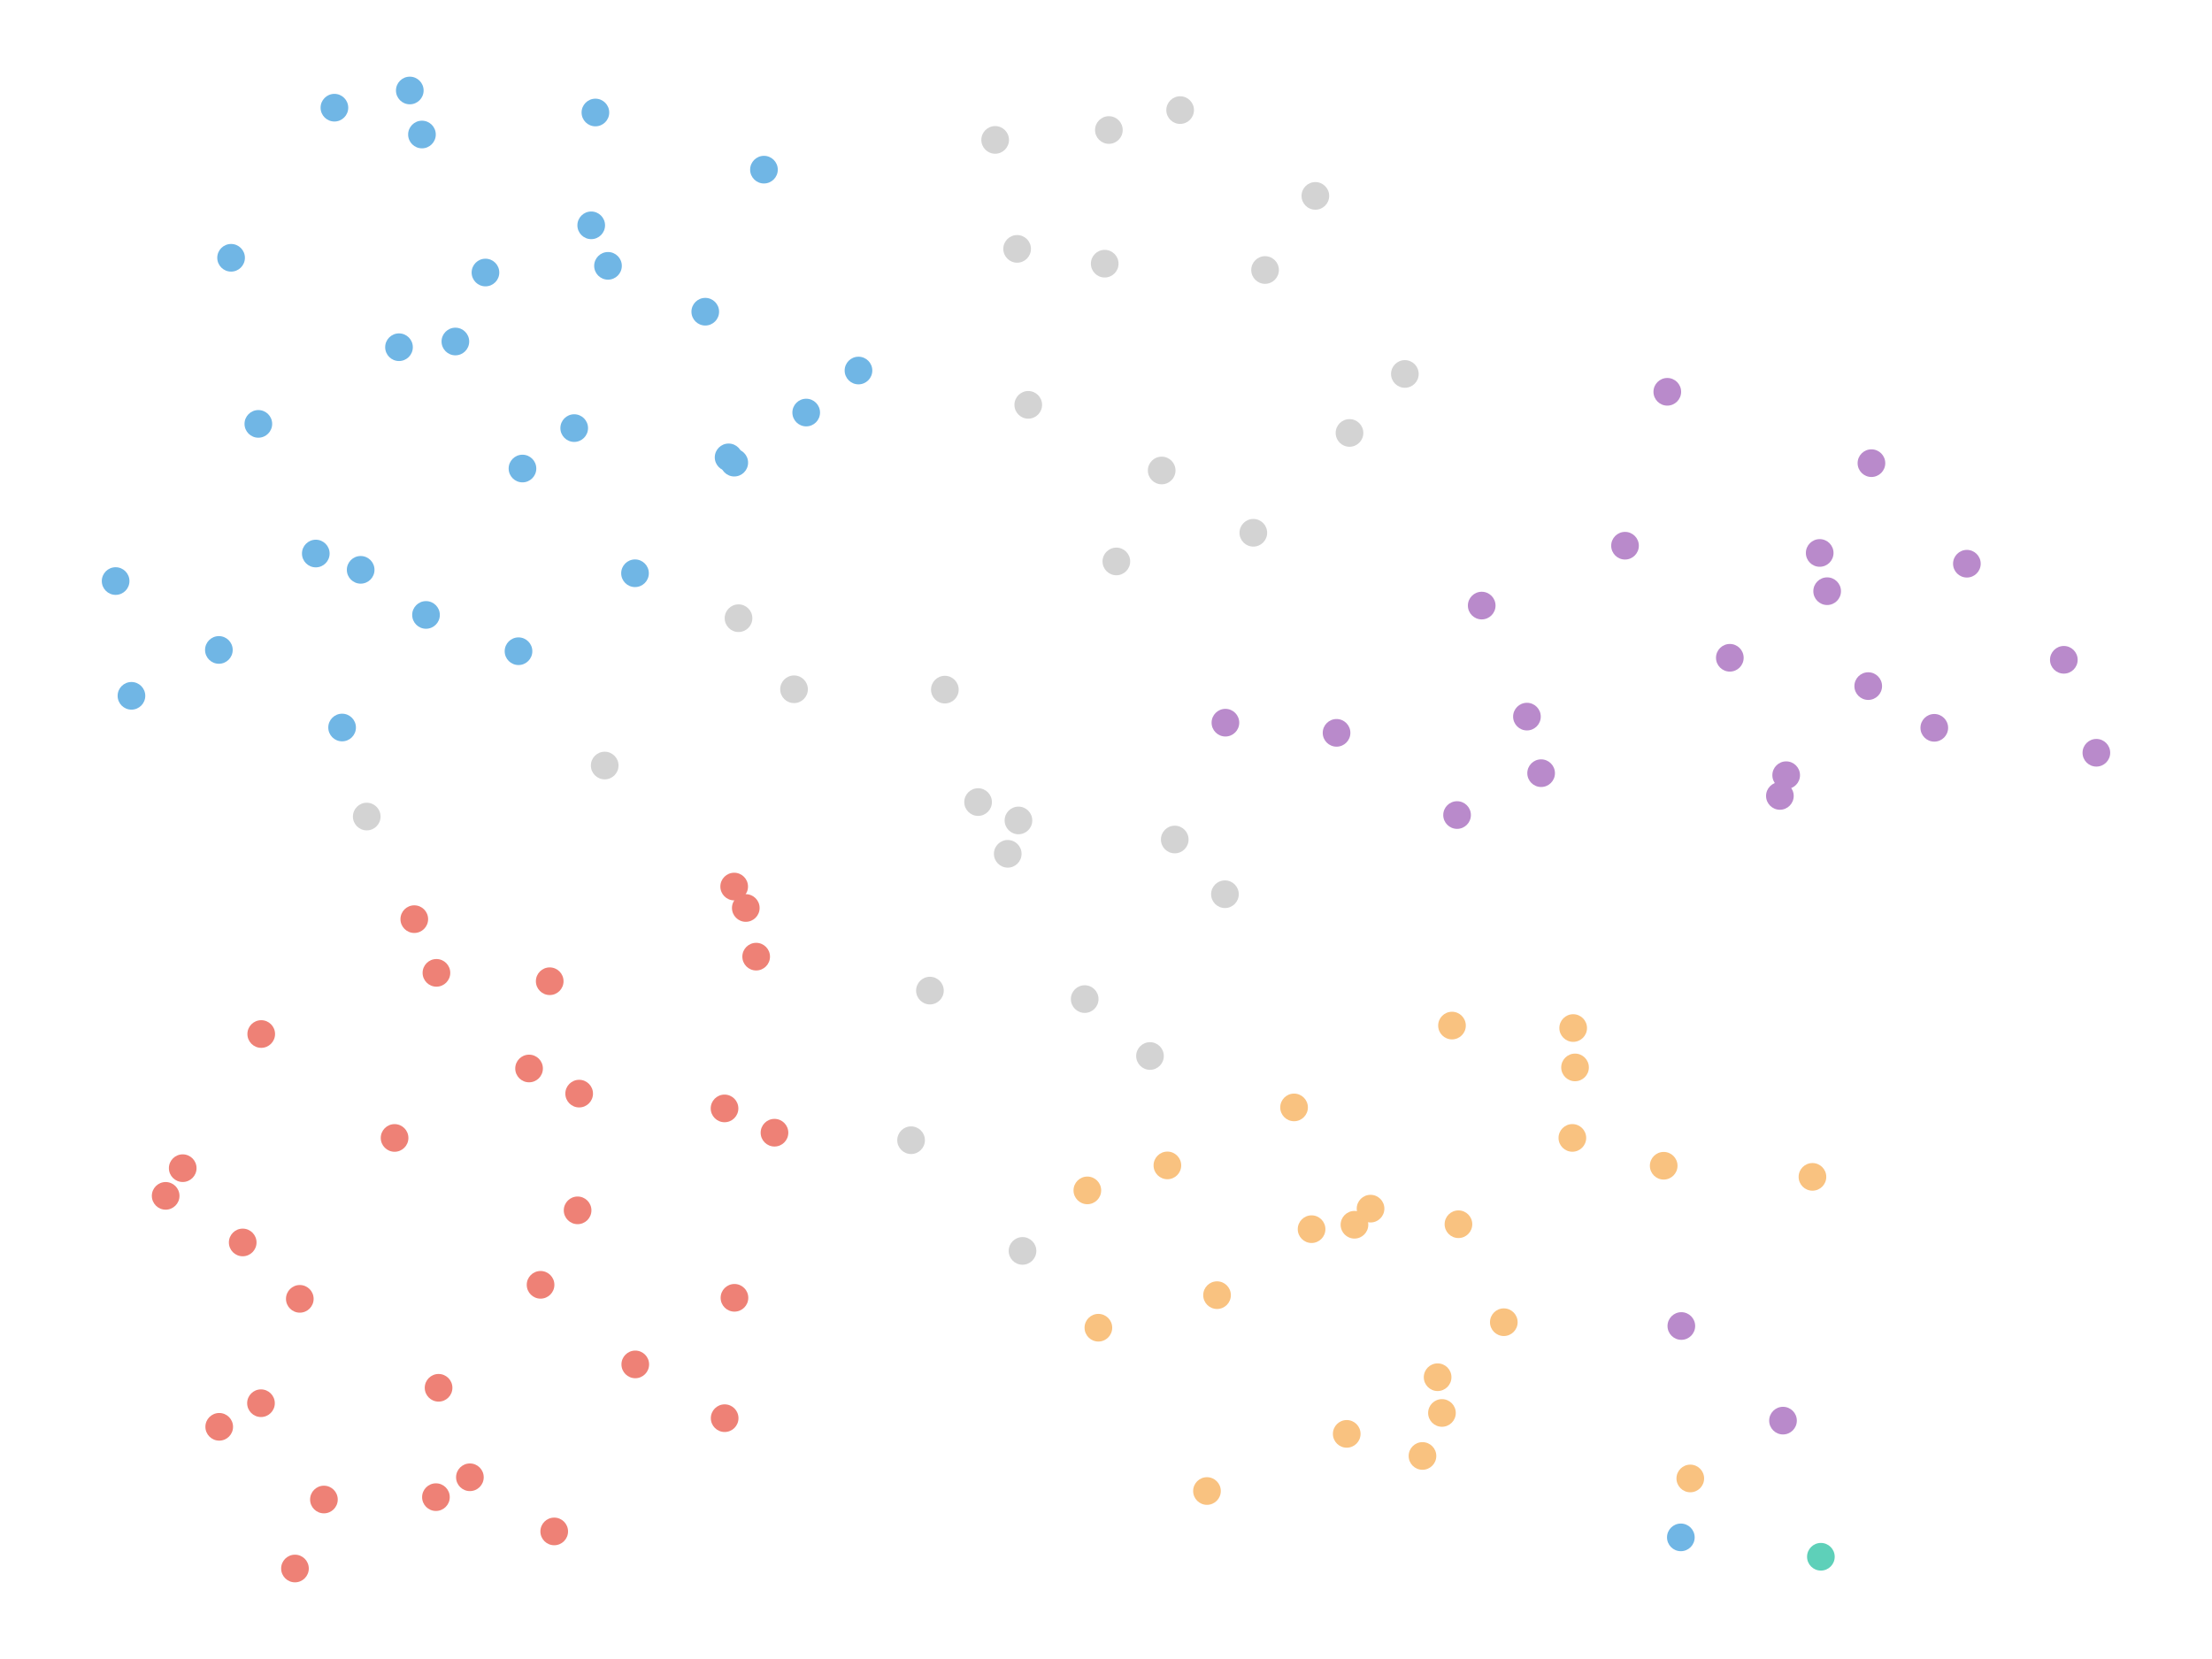 <?xml version="1.0" encoding="UTF-8" standalone="no"?><svg width="800" height="600" viewBox="0 0 800 600" preserveAspectRatio="xMidYMid meet" xmlns="http://www.w3.org/2000/svg">     <g class="datapoint" data-cid="555"><circle class="visible" cx="676.831" cy="167.507" r="5" fill="#b98acb" fill-opacity="1.0" stroke="none"  style="mix-blend-mode: darken;"/><circle cx="676.831" cy="167.507" r="10" fill="white" fill-opacity="0" stroke="none"/></g>    <g class="datapoint" data-cid="892"><circle class="visible" cx="526.97" cy="294.771" r="5" fill="#b98acb" fill-opacity="1.0" stroke="none"  style="mix-blend-mode: darken;"/><circle cx="526.97" cy="294.771" r="10" fill="white" fill-opacity="0" stroke="none"/></g>    <g class="datapoint" data-cid="935"><circle class="visible" cx="483.382" cy="265.045" r="5" fill="#b98acb" fill-opacity="1.0" stroke="none"  style="mix-blend-mode: darken;"/><circle cx="483.382" cy="265.045" r="10" fill="white" fill-opacity="0" stroke="none"/></g>    <g class="datapoint" data-cid="963"><circle class="visible" cx="645.996" cy="280.36" r="5" fill="#b98acb" fill-opacity="1.0" stroke="none"  style="mix-blend-mode: darken;"/><circle cx="645.996" cy="280.36" r="10" fill="white" fill-opacity="0" stroke="none"/></g>    <g class="datapoint" data-cid="1001"><circle class="visible" cx="535.881" cy="219.017" r="5" fill="#b98acb" fill-opacity="1.0" stroke="none"  style="mix-blend-mode: darken;"/><circle cx="535.881" cy="219.017" r="10" fill="white" fill-opacity="0" stroke="none"/></g>    <g class="datapoint" data-cid="1038"><circle class="visible" cx="625.618" cy="237.895" r="5" fill="#b98acb" fill-opacity="1.0" stroke="none"  style="mix-blend-mode: darken;"/><circle cx="625.618" cy="237.895" r="10" fill="white" fill-opacity="0" stroke="none"/></g>    <g class="datapoint" data-cid="1047"><circle class="visible" cx="557.37" cy="279.63" r="5" fill="#b98acb" fill-opacity="1.0" stroke="none"  style="mix-blend-mode: darken;"/><circle cx="557.37" cy="279.63" r="10" fill="white" fill-opacity="0" stroke="none"/></g>    <g class="datapoint" data-cid="1070"><circle class="visible" cx="643.72" cy="287.859" r="5" fill="#b98acb" fill-opacity="1.0" stroke="none"  style="mix-blend-mode: darken;"/><circle cx="643.72" cy="287.859" r="10" fill="white" fill-opacity="0" stroke="none"/></g>    <g class="datapoint" data-cid="1203"><circle class="visible" cx="658.118" cy="199.981" r="5" fill="#b98acb" fill-opacity="1.0" stroke="none"  style="mix-blend-mode: darken;"/><circle cx="658.118" cy="199.981" r="10" fill="white" fill-opacity="0" stroke="none"/></g>    <g class="datapoint" data-cid="1217"><circle class="visible" cx="746.415" cy="238.627" r="5" fill="#b98acb" fill-opacity="1.0" stroke="none"  style="mix-blend-mode: darken;"/><circle cx="746.415" cy="238.627" r="10" fill="white" fill-opacity="0" stroke="none"/></g>    <g class="datapoint" data-cid="1232"><circle class="visible" cx="699.562" cy="263.223" r="5" fill="#b98acb" fill-opacity="1.0" stroke="none"  style="mix-blend-mode: darken;"/><circle cx="699.562" cy="263.223" r="10" fill="white" fill-opacity="0" stroke="none"/></g>    <g class="datapoint" data-cid="1240"><circle class="visible" cx="711.35" cy="203.874" r="5" fill="#b98acb" fill-opacity="1.0" stroke="none"  style="mix-blend-mode: darken;"/><circle cx="711.35" cy="203.874" r="10" fill="white" fill-opacity="0" stroke="none"/></g>    <g class="datapoint" data-cid="1264"><circle class="visible" cx="552.238" cy="259.174" r="5" fill="#b98acb" fill-opacity="1.0" stroke="none"  style="mix-blend-mode: darken;"/><circle cx="552.238" cy="259.174" r="10" fill="white" fill-opacity="0" stroke="none"/></g>    <g class="datapoint" data-cid="1291"><circle class="visible" cx="758.182" cy="272.248" r="5" fill="#b98acb" fill-opacity="1.0" stroke="none"  style="mix-blend-mode: darken;"/><circle cx="758.182" cy="272.248" r="10" fill="white" fill-opacity="0" stroke="none"/></g>    <g class="datapoint" data-cid="1333"><circle class="visible" cx="603" cy="141.7" r="5" fill="#b98acb" fill-opacity="1.0" stroke="none"  style="mix-blend-mode: darken;"/><circle cx="603" cy="141.7" r="10" fill="white" fill-opacity="0" stroke="none"/></g>    <g class="datapoint" data-cid="1397"><circle class="visible" cx="660.815" cy="213.812" r="5" fill="#b98acb" fill-opacity="1.0" stroke="none"  style="mix-blend-mode: darken;"/><circle cx="660.815" cy="213.812" r="10" fill="white" fill-opacity="0" stroke="none"/></g>    <g class="datapoint" data-cid="1442"><circle class="visible" cx="675.669" cy="248.138" r="5" fill="#b98acb" fill-opacity="1.0" stroke="none"  style="mix-blend-mode: darken;"/><circle cx="675.669" cy="248.138" r="10" fill="white" fill-opacity="0" stroke="none"/></g>    <g class="datapoint" data-cid="1571"><circle class="visible" cx="587.71" cy="197.364" r="5" fill="#b98acb" fill-opacity="1.0" stroke="none"  style="mix-blend-mode: darken;"/><circle cx="587.71" cy="197.364" r="10" fill="white" fill-opacity="0" stroke="none"/></g>    <g class="datapoint" data-cid="1717"><circle class="visible" cx="443.189" cy="261.365" r="5" fill="#b98acb" fill-opacity="1.0" stroke="none"  style="mix-blend-mode: darken;"/><circle cx="443.189" cy="261.365" r="10" fill="white" fill-opacity="0" stroke="none"/></g>    <g class="datapoint" data-cid="308"><circle class="visible" cx="273.477" cy="345.985" r="5" fill="#ee8176" fill-opacity="1.0" stroke="none"  style="mix-blend-mode: darken;"/><circle cx="273.477" cy="345.985" r="10" fill="white" fill-opacity="0" stroke="none"/></g>    <g class="datapoint" data-cid="313"><circle class="visible" cx="94.387" cy="507.489" r="5" fill="#ee8176" fill-opacity="1.0" stroke="none"  style="mix-blend-mode: darken;"/><circle cx="94.387" cy="507.489" r="10" fill="white" fill-opacity="0" stroke="none"/></g>    <g class="datapoint" data-cid="328"><circle class="visible" cx="106.679" cy="567.273" r="5" fill="#ee8176" fill-opacity="1.0" stroke="none"  style="mix-blend-mode: darken;"/><circle cx="106.679" cy="567.273" r="10" fill="white" fill-opacity="0" stroke="none"/></g>    <g class="datapoint" data-cid="365"><circle class="visible" cx="87.777" cy="449.347" r="5" fill="#ee8176" fill-opacity="1.0" stroke="none"  style="mix-blend-mode: darken;"/><circle cx="87.777" cy="449.347" r="10" fill="white" fill-opacity="0" stroke="none"/></g>    <g class="datapoint" data-cid="398"><circle class="visible" cx="280.102" cy="409.658" r="5" fill="#ee8176" fill-opacity="1.0" stroke="none"  style="mix-blend-mode: darken;"/><circle cx="280.102" cy="409.658" r="10" fill="white" fill-opacity="0" stroke="none"/></g>    <g class="datapoint" data-cid="408"><circle class="visible" cx="94.476" cy="373.967" r="5" fill="#ee8176" fill-opacity="1.0" stroke="none"  style="mix-blend-mode: darken;"/><circle cx="94.476" cy="373.967" r="10" fill="white" fill-opacity="0" stroke="none"/></g>    <g class="datapoint" data-cid="418"><circle class="visible" cx="200.441" cy="553.86" r="5" fill="#ee8176" fill-opacity="1.0" stroke="none"  style="mix-blend-mode: darken;"/><circle cx="200.441" cy="553.86" r="10" fill="white" fill-opacity="0" stroke="none"/></g>    <g class="datapoint" data-cid="521"><circle class="visible" cx="169.945" cy="534.275" r="5" fill="#ee8176" fill-opacity="1.0" stroke="none"  style="mix-blend-mode: darken;"/><circle cx="169.945" cy="534.275" r="10" fill="white" fill-opacity="0" stroke="none"/></g>    <g class="datapoint" data-cid="666"><circle class="visible" cx="262.039" cy="400.872" r="5" fill="#ee8176" fill-opacity="1.0" stroke="none"  style="mix-blend-mode: darken;"/><circle cx="262.039" cy="400.872" r="10" fill="white" fill-opacity="0" stroke="none"/></g>    <g class="datapoint" data-cid="993"><circle class="visible" cx="191.345" cy="386.432" r="5" fill="#ee8176" fill-opacity="1.0" stroke="none"  style="mix-blend-mode: darken;"/><circle cx="191.345" cy="386.432" r="10" fill="white" fill-opacity="0" stroke="none"/></g>    <g class="datapoint" data-cid="1002"><circle class="visible" cx="265.526" cy="320.635" r="5" fill="#ee8176" fill-opacity="1.0" stroke="none"  style="mix-blend-mode: darken;"/><circle cx="265.526" cy="320.635" r="10" fill="white" fill-opacity="0" stroke="none"/></g>    <g class="datapoint" data-cid="1004"><circle class="visible" cx="66.082" cy="422.485" r="5" fill="#ee8176" fill-opacity="1.0" stroke="none"  style="mix-blend-mode: darken;"/><circle cx="66.082" cy="422.485" r="10" fill="white" fill-opacity="0" stroke="none"/></g>    <g class="datapoint" data-cid="1052"><circle class="visible" cx="59.914" cy="432.498" r="5" fill="#ee8176" fill-opacity="1.0" stroke="none"  style="mix-blend-mode: darken;"/><circle cx="59.914" cy="432.498" r="10" fill="white" fill-opacity="0" stroke="none"/></g>    <g class="datapoint" data-cid="1064"><circle class="visible" cx="79.284" cy="516.027" r="5" fill="#ee8176" fill-opacity="1.0" stroke="none"  style="mix-blend-mode: darken;"/><circle cx="79.284" cy="516.027" r="10" fill="white" fill-opacity="0" stroke="none"/></g>    <g class="datapoint" data-cid="1191"><circle class="visible" cx="117.151" cy="542.321" r="5" fill="#ee8176" fill-opacity="1.0" stroke="none"  style="mix-blend-mode: darken;"/><circle cx="117.151" cy="542.321" r="10" fill="white" fill-opacity="0" stroke="none"/></g>    <g class="datapoint" data-cid="1243"><circle class="visible" cx="157.661" cy="541.463" r="5" fill="#ee8176" fill-opacity="1.0" stroke="none"  style="mix-blend-mode: darken;"/><circle cx="157.661" cy="541.463" r="10" fill="white" fill-opacity="0" stroke="none"/></g>    <g class="datapoint" data-cid="1292"><circle class="visible" cx="262.083" cy="512.903" r="5" fill="#ee8176" fill-opacity="1.0" stroke="none"  style="mix-blend-mode: darken;"/><circle cx="262.083" cy="512.903" r="10" fill="white" fill-opacity="0" stroke="none"/></g>    <g class="datapoint" data-cid="1353"><circle class="visible" cx="195.502" cy="464.672" r="5" fill="#ee8176" fill-opacity="1.0" stroke="none"  style="mix-blend-mode: darken;"/><circle cx="195.502" cy="464.672" r="10" fill="white" fill-opacity="0" stroke="none"/></g>    <g class="datapoint" data-cid="1368"><circle class="visible" cx="108.429" cy="469.742" r="5" fill="#ee8176" fill-opacity="1.0" stroke="none"  style="mix-blend-mode: darken;"/><circle cx="108.429" cy="469.742" r="10" fill="white" fill-opacity="0" stroke="none"/></g>    <g class="datapoint" data-cid="1385"><circle class="visible" cx="149.833" cy="332.421" r="5" fill="#ee8176" fill-opacity="1.0" stroke="none"  style="mix-blend-mode: darken;"/><circle cx="149.833" cy="332.421" r="10" fill="white" fill-opacity="0" stroke="none"/></g>    <g class="datapoint" data-cid="1387"><circle class="visible" cx="157.842" cy="351.845" r="5" fill="#ee8176" fill-opacity="1.0" stroke="none"  style="mix-blend-mode: darken;"/><circle cx="157.842" cy="351.845" r="10" fill="white" fill-opacity="0" stroke="none"/></g>    <g class="datapoint" data-cid="1478"><circle class="visible" cx="198.811" cy="354.874" r="5" fill="#ee8176" fill-opacity="1.0" stroke="none"  style="mix-blend-mode: darken;"/><circle cx="198.811" cy="354.874" r="10" fill="white" fill-opacity="0" stroke="none"/></g>    <g class="datapoint" data-cid="1499"><circle class="visible" cx="208.898" cy="437.739" r="5" fill="#ee8176" fill-opacity="1.0" stroke="none"  style="mix-blend-mode: darken;"/><circle cx="208.898" cy="437.739" r="10" fill="white" fill-opacity="0" stroke="none"/></g>    <g class="datapoint" data-cid="1516"><circle class="visible" cx="269.726" cy="328.388" r="5" fill="#ee8176" fill-opacity="1.0" stroke="none"  style="mix-blend-mode: darken;"/><circle cx="269.726" cy="328.388" r="10" fill="white" fill-opacity="0" stroke="none"/></g>    <g class="datapoint" data-cid="1532"><circle class="visible" cx="142.706" cy="411.551" r="5" fill="#ee8176" fill-opacity="1.0" stroke="none"  style="mix-blend-mode: darken;"/><circle cx="142.706" cy="411.551" r="10" fill="white" fill-opacity="0" stroke="none"/></g>    <g class="datapoint" data-cid="1555"><circle class="visible" cx="209.461" cy="395.522" r="5" fill="#ee8176" fill-opacity="1.0" stroke="none"  style="mix-blend-mode: darken;"/><circle cx="209.461" cy="395.522" r="10" fill="white" fill-opacity="0" stroke="none"/></g>    <g class="datapoint" data-cid="1590"><circle class="visible" cx="158.617" cy="501.915" r="5" fill="#ee8176" fill-opacity="1.0" stroke="none"  style="mix-blend-mode: darken;"/><circle cx="158.617" cy="501.915" r="10" fill="white" fill-opacity="0" stroke="none"/></g>    <g class="datapoint" data-cid="1652"><circle class="visible" cx="265.628" cy="469.371" r="5" fill="#ee8176" fill-opacity="1.0" stroke="none"  style="mix-blend-mode: darken;"/><circle cx="265.628" cy="469.371" r="10" fill="white" fill-opacity="0" stroke="none"/></g>    <g class="datapoint" data-cid="1684"><circle class="visible" cx="229.756" cy="493.455" r="5" fill="#ee8176" fill-opacity="1.0" stroke="none"  style="mix-blend-mode: darken;"/><circle cx="229.756" cy="493.455" r="10" fill="white" fill-opacity="0" stroke="none"/></g>    <g class="datapoint" data-cid="375"><circle class="visible" cx="229.661" cy="207.325" r="5" fill="#70b6e5" fill-opacity="1.0" stroke="none"  style="mix-blend-mode: darken;"/><circle cx="229.661" cy="207.325" r="10" fill="white" fill-opacity="0" stroke="none"/></g>    <g class="datapoint" data-cid="481"><circle class="visible" cx="255.069" cy="112.731" r="5" fill="#70b6e5" fill-opacity="1.0" stroke="none"  style="mix-blend-mode: darken;"/><circle cx="255.069" cy="112.731" r="10" fill="white" fill-opacity="0" stroke="none"/></g>    <g class="datapoint" data-cid="587"><circle class="visible" cx="265.555" cy="167.321" r="5" fill="#70b6e5" fill-opacity="1.0" stroke="none"  style="mix-blend-mode: darken;"/><circle cx="265.555" cy="167.321" r="10" fill="white" fill-opacity="0" stroke="none"/></g>    <g class="datapoint" data-cid="601"><circle class="visible" cx="213.823" cy="81.493" r="5" fill="#70b6e5" fill-opacity="1.0" stroke="none"  style="mix-blend-mode: darken;"/><circle cx="213.823" cy="81.493" r="10" fill="white" fill-opacity="0" stroke="none"/></g>    <g class="datapoint" data-cid="612"><circle class="visible" cx="219.891" cy="96.146" r="5" fill="#70b6e5" fill-opacity="1.0" stroke="none"  style="mix-blend-mode: darken;"/><circle cx="219.891" cy="96.146" r="10" fill="white" fill-opacity="0" stroke="none"/></g>    <g class="datapoint" data-cid="664"><circle class="visible" cx="83.575" cy="93.233" r="5" fill="#70b6e5" fill-opacity="1.0" stroke="none"  style="mix-blend-mode: darken;"/><circle cx="83.575" cy="93.233" r="10" fill="white" fill-opacity="0" stroke="none"/></g>    <g class="datapoint" data-cid="713"><circle class="visible" cx="144.304" cy="125.575" r="5" fill="#70b6e5" fill-opacity="1.0" stroke="none"  style="mix-blend-mode: darken;"/><circle cx="144.304" cy="125.575" r="10" fill="white" fill-opacity="0" stroke="none"/></g>    <g class="datapoint" data-cid="761"><circle class="visible" cx="79.16" cy="235.057" r="5" fill="#70b6e5" fill-opacity="1.0" stroke="none"  style="mix-blend-mode: darken;"/><circle cx="79.16" cy="235.057" r="10" fill="white" fill-opacity="0" stroke="none"/></g>    <g class="datapoint" data-cid="763"><circle class="visible" cx="93.434" cy="153.302" r="5" fill="#70b6e5" fill-opacity="1.0" stroke="none"  style="mix-blend-mode: darken;"/><circle cx="93.434" cy="153.302" r="10" fill="white" fill-opacity="0" stroke="none"/></g>    <g class="datapoint" data-cid="807"><circle class="visible" cx="164.692" cy="123.51" r="5" fill="#70b6e5" fill-opacity="1.0" stroke="none"  style="mix-blend-mode: darken;"/><circle cx="164.692" cy="123.51" r="10" fill="white" fill-opacity="0" stroke="none"/></g>    <g class="datapoint" data-cid="827"><circle class="visible" cx="276.296" cy="61.359" r="5" fill="#70b6e5" fill-opacity="1.0" stroke="none"  style="mix-blend-mode: darken;"/><circle cx="276.296" cy="61.359" r="10" fill="white" fill-opacity="0" stroke="none"/></g>    <g class="datapoint" data-cid="859"><circle class="visible" cx="41.818" cy="210.146" r="5" fill="#70b6e5" fill-opacity="1.0" stroke="none"  style="mix-blend-mode: darken;"/><circle cx="41.818" cy="210.146" r="10" fill="white" fill-opacity="0" stroke="none"/></g>    <g class="datapoint" data-cid="864"><circle class="visible" cx="263.507" cy="165.412" r="5" fill="#70b6e5" fill-opacity="1.0" stroke="none"  style="mix-blend-mode: darken;"/><circle cx="263.507" cy="165.412" r="10" fill="white" fill-opacity="0" stroke="none"/></g>    <g class="datapoint" data-cid="1079"><circle class="visible" cx="187.525" cy="235.521" r="5" fill="#70b6e5" fill-opacity="1.0" stroke="none"  style="mix-blend-mode: darken;"/><circle cx="187.525" cy="235.521" r="10" fill="white" fill-opacity="0" stroke="none"/></g>    <g class="datapoint" data-cid="1152"><circle class="visible" cx="123.726" cy="263.115" r="5" fill="#70b6e5" fill-opacity="1.0" stroke="none"  style="mix-blend-mode: darken;"/><circle cx="123.726" cy="263.115" r="10" fill="white" fill-opacity="0" stroke="none"/></g>    <g class="datapoint" data-cid="1163"><circle class="visible" cx="120.944" cy="38.947" r="5" fill="#70b6e5" fill-opacity="1.0" stroke="none"  style="mix-blend-mode: darken;"/><circle cx="120.944" cy="38.947" r="10" fill="white" fill-opacity="0" stroke="none"/></g>    <g class="datapoint" data-cid="1171"><circle class="visible" cx="291.574" cy="149.205" r="5" fill="#70b6e5" fill-opacity="1.0" stroke="none"  style="mix-blend-mode: darken;"/><circle cx="291.574" cy="149.205" r="10" fill="white" fill-opacity="0" stroke="none"/></g>    <g class="datapoint" data-cid="1178"><circle class="visible" cx="148.208" cy="32.727" r="5" fill="#70b6e5" fill-opacity="1.0" stroke="none"  style="mix-blend-mode: darken;"/><circle cx="148.208" cy="32.727" r="10" fill="white" fill-opacity="0" stroke="none"/></g>    <g class="datapoint" data-cid="1252"><circle class="visible" cx="215.336" cy="40.687" r="5" fill="#70b6e5" fill-opacity="1.0" stroke="none"  style="mix-blend-mode: darken;"/><circle cx="215.336" cy="40.687" r="10" fill="white" fill-opacity="0" stroke="none"/></g>    <g class="datapoint" data-cid="1306"><circle class="visible" cx="152.608" cy="48.649" r="5" fill="#70b6e5" fill-opacity="1.0" stroke="none"  style="mix-blend-mode: darken;"/><circle cx="152.608" cy="48.649" r="10" fill="white" fill-opacity="0" stroke="none"/></g>    <g class="datapoint" data-cid="1313"><circle class="visible" cx="154.072" cy="222.399" r="5" fill="#70b6e5" fill-opacity="1.0" stroke="none"  style="mix-blend-mode: darken;"/><circle cx="154.072" cy="222.399" r="10" fill="white" fill-opacity="0" stroke="none"/></g>    <g class="datapoint" data-cid="1412"><circle class="visible" cx="47.541" cy="251.654" r="5" fill="#70b6e5" fill-opacity="1.0" stroke="none"  style="mix-blend-mode: darken;"/><circle cx="47.541" cy="251.654" r="10" fill="white" fill-opacity="0" stroke="none"/></g>    <g class="datapoint" data-cid="1457"><circle class="visible" cx="310.48" cy="134.007" r="5" fill="#70b6e5" fill-opacity="1.0" stroke="none"  style="mix-blend-mode: darken;"/><circle cx="310.48" cy="134.007" r="10" fill="white" fill-opacity="0" stroke="none"/></g>    <g class="datapoint" data-cid="1462"><circle class="visible" cx="114.21" cy="200.192" r="5" fill="#70b6e5" fill-opacity="1.0" stroke="none"  style="mix-blend-mode: darken;"/><circle cx="114.21" cy="200.192" r="10" fill="white" fill-opacity="0" stroke="none"/></g>    <g class="datapoint" data-cid="1500"><circle class="visible" cx="175.573" cy="98.562" r="5" fill="#70b6e5" fill-opacity="1.0" stroke="none"  style="mix-blend-mode: darken;"/><circle cx="175.573" cy="98.562" r="10" fill="white" fill-opacity="0" stroke="none"/></g>    <g class="datapoint" data-cid="1602"><circle class="visible" cx="207.67" cy="154.827" r="5" fill="#70b6e5" fill-opacity="1.0" stroke="none"  style="mix-blend-mode: darken;"/><circle cx="207.67" cy="154.827" r="10" fill="white" fill-opacity="0" stroke="none"/></g>    <g class="datapoint" data-cid="1617"><circle class="visible" cx="188.959" cy="169.453" r="5" fill="#70b6e5" fill-opacity="1.0" stroke="none"  style="mix-blend-mode: darken;"/><circle cx="188.959" cy="169.453" r="10" fill="white" fill-opacity="0" stroke="none"/></g>    <g class="datapoint" data-cid="1731"><circle class="visible" cx="130.44" cy="206.088" r="5" fill="#70b6e5" fill-opacity="1.0" stroke="none"  style="mix-blend-mode: darken;"/><circle cx="130.44" cy="206.088" r="10" fill="white" fill-opacity="0" stroke="none"/></g>    <g class="datapoint" data-cid="295"><circle class="visible" cx="364.463" cy="308.794" r="5" fill="lightgray" fill-opacity="1.0" stroke="none"  style="mix-blend-mode: darken;"/><circle cx="364.463" cy="308.794" r="10" fill="white" fill-opacity="0" stroke="none"/></g>    <g class="datapoint" data-cid="363"><circle class="visible" cx="453.284" cy="192.686" r="5" fill="lightgray" fill-opacity="1.0" stroke="none"  style="mix-blend-mode: darken;"/><circle cx="453.284" cy="192.686" r="10" fill="white" fill-opacity="0" stroke="none"/></g>    <g class="datapoint" data-cid="376"><circle class="visible" cx="336.321" cy="358.264" r="5" fill="lightgray" fill-opacity="1.0" stroke="none"  style="mix-blend-mode: darken;"/><circle cx="336.321" cy="358.264" r="10" fill="white" fill-opacity="0" stroke="none"/></g>    <g class="datapoint" data-cid="527"><circle class="visible" cx="267.095" cy="223.576" r="5" fill="lightgray" fill-opacity="1.0" stroke="none"  style="mix-blend-mode: darken;"/><circle cx="267.095" cy="223.576" r="10" fill="white" fill-opacity="0" stroke="none"/></g>    <g class="datapoint" data-cid="554"><circle class="visible" cx="424.863" cy="303.621" r="5" fill="lightgray" fill-opacity="1.0" stroke="none"  style="mix-blend-mode: darken;"/><circle cx="424.863" cy="303.621" r="10" fill="white" fill-opacity="0" stroke="none"/></g>    <g class="datapoint" data-cid="584"><circle class="visible" cx="475.716" cy="70.847" r="5" fill="lightgray" fill-opacity="1.0" stroke="none"  style="mix-blend-mode: darken;"/><circle cx="475.716" cy="70.847" r="10" fill="white" fill-opacity="0" stroke="none"/></g>    <g class="datapoint" data-cid="605"><circle class="visible" cx="392.295" cy="361.333" r="5" fill="lightgray" fill-opacity="1.0" stroke="none"  style="mix-blend-mode: darken;"/><circle cx="392.295" cy="361.333" r="10" fill="white" fill-opacity="0" stroke="none"/></g>    <g class="datapoint" data-cid="632"><circle class="visible" cx="367.857" cy="90.007" r="5" fill="lightgray" fill-opacity="1.0" stroke="none"  style="mix-blend-mode: darken;"/><circle cx="367.857" cy="90.007" r="10" fill="white" fill-opacity="0" stroke="none"/></g>    <g class="datapoint" data-cid="633"><circle class="visible" cx="371.882" cy="146.42" r="5" fill="lightgray" fill-opacity="1.0" stroke="none"  style="mix-blend-mode: darken;"/><circle cx="371.882" cy="146.42" r="10" fill="white" fill-opacity="0" stroke="none"/></g>    <g class="datapoint" data-cid="634"><circle class="visible" cx="508.089" cy="135.244" r="5" fill="lightgray" fill-opacity="1.0" stroke="none"  style="mix-blend-mode: darken;"/><circle cx="508.089" cy="135.244" r="10" fill="white" fill-opacity="0" stroke="none"/></g>    <g class="datapoint" data-cid="635"><circle class="visible" cx="341.719" cy="249.415" r="5" fill="lightgray" fill-opacity="1.0" stroke="none"  style="mix-blend-mode: darken;"/><circle cx="341.719" cy="249.415" r="10" fill="white" fill-opacity="0" stroke="none"/></g>    <g class="datapoint" data-cid="643"><circle class="visible" cx="401.039" cy="47.022" r="5" fill="lightgray" fill-opacity="1.0" stroke="none"  style="mix-blend-mode: darken;"/><circle cx="401.039" cy="47.022" r="10" fill="white" fill-opacity="0" stroke="none"/></g>    <g class="datapoint" data-cid="681"><circle class="visible" cx="369.803" cy="452.407" r="5" fill="lightgray" fill-opacity="1.0" stroke="none"  style="mix-blend-mode: darken;"/><circle cx="369.803" cy="452.407" r="10" fill="white" fill-opacity="0" stroke="none"/></g>    <g class="datapoint" data-cid="731"><circle class="visible" cx="403.743" cy="203.051" r="5" fill="lightgray" fill-opacity="1.0" stroke="none"  style="mix-blend-mode: darken;"/><circle cx="403.743" cy="203.051" r="10" fill="white" fill-opacity="0" stroke="none"/></g>    <g class="datapoint" data-cid="782"><circle class="visible" cx="359.913" cy="50.599" r="5" fill="lightgray" fill-opacity="1.0" stroke="none"  style="mix-blend-mode: darken;"/><circle cx="359.913" cy="50.599" r="10" fill="white" fill-opacity="0" stroke="none"/></g>    <g class="datapoint" data-cid="814"><circle class="visible" cx="426.812" cy="39.818" r="5" fill="lightgray" fill-opacity="1.0" stroke="none"  style="mix-blend-mode: darken;"/><circle cx="426.812" cy="39.818" r="10" fill="white" fill-opacity="0" stroke="none"/></g>    <g class="datapoint" data-cid="979"><circle class="visible" cx="488.064" cy="156.581" r="5" fill="lightgray" fill-opacity="1.0" stroke="none"  style="mix-blend-mode: darken;"/><circle cx="488.064" cy="156.581" r="10" fill="white" fill-opacity="0" stroke="none"/></g>    <g class="datapoint" data-cid="1085"><circle class="visible" cx="368.338" cy="296.723" r="5" fill="lightgray" fill-opacity="1.0" stroke="none"  style="mix-blend-mode: darken;"/><circle cx="368.338" cy="296.723" r="10" fill="white" fill-opacity="0" stroke="none"/></g>    <g class="datapoint" data-cid="1153"><circle class="visible" cx="353.74" cy="290.08" r="5" fill="lightgray" fill-opacity="1.0" stroke="none"  style="mix-blend-mode: darken;"/><circle cx="353.74" cy="290.08" r="10" fill="white" fill-opacity="0" stroke="none"/></g>    <g class="datapoint" data-cid="1235"><circle class="visible" cx="399.533" cy="95.362" r="5" fill="lightgray" fill-opacity="1.0" stroke="none"  style="mix-blend-mode: darken;"/><circle cx="399.533" cy="95.362" r="10" fill="white" fill-opacity="0" stroke="none"/></g>    <g class="datapoint" data-cid="1274"><circle class="visible" cx="457.526" cy="97.651" r="5" fill="lightgray" fill-opacity="1.0" stroke="none"  style="mix-blend-mode: darken;"/><circle cx="457.526" cy="97.651" r="10" fill="white" fill-opacity="0" stroke="none"/></g>    <g class="datapoint" data-cid="1297"><circle class="visible" cx="329.506" cy="412.372" r="5" fill="lightgray" fill-opacity="1.0" stroke="none"  style="mix-blend-mode: darken;"/><circle cx="329.506" cy="412.372" r="10" fill="white" fill-opacity="0" stroke="none"/></g>    <g class="datapoint" data-cid="1304"><circle class="visible" cx="287.173" cy="249.285" r="5" fill="lightgray" fill-opacity="1.0" stroke="none"  style="mix-blend-mode: darken;"/><circle cx="287.173" cy="249.285" r="10" fill="white" fill-opacity="0" stroke="none"/></g>    <g class="datapoint" data-cid="1434"><circle class="visible" cx="218.696" cy="276.868" r="5" fill="lightgray" fill-opacity="1.0" stroke="none"  style="mix-blend-mode: darken;"/><circle cx="218.696" cy="276.868" r="10" fill="white" fill-opacity="0" stroke="none"/></g>    <g class="datapoint" data-cid="1449"><circle class="visible" cx="420.139" cy="170.155" r="5" fill="lightgray" fill-opacity="1.0" stroke="none"  style="mix-blend-mode: darken;"/><circle cx="420.139" cy="170.155" r="10" fill="white" fill-opacity="0" stroke="none"/></g>    <g class="datapoint" data-cid="1622"><circle class="visible" cx="132.638" cy="295.316" r="5" fill="lightgray" fill-opacity="1.0" stroke="none"  style="mix-blend-mode: darken;"/><circle cx="132.638" cy="295.316" r="10" fill="white" fill-opacity="0" stroke="none"/></g>    <g class="datapoint" data-cid="1667"><circle class="visible" cx="443.015" cy="323.405" r="5" fill="lightgray" fill-opacity="1.0" stroke="none"  style="mix-blend-mode: darken;"/><circle cx="443.015" cy="323.405" r="10" fill="white" fill-opacity="0" stroke="none"/></g>    <g class="datapoint" data-cid="447"><circle class="visible" cx="525.134" cy="370.912" r="5" fill="#f9c280" fill-opacity="1.0" stroke="none"  style="mix-blend-mode: darken;"/><circle cx="525.134" cy="370.912" r="10" fill="white" fill-opacity="0" stroke="none"/></g>    <g class="datapoint" data-cid="449"><circle class="visible" cx="644.848" cy="513.79" r="5" fill="#b98acb" fill-opacity="1.0" stroke="none"  style="mix-blend-mode: darken;"/><circle cx="644.848" cy="513.79" r="10" fill="white" fill-opacity="0" stroke="none"/></g>    <g class="datapoint" data-cid="523"><circle class="visible" cx="568.961" cy="371.804" r="5" fill="#f9c280" fill-opacity="1.0" stroke="none"  style="mix-blend-mode: darken;"/><circle cx="568.961" cy="371.804" r="10" fill="white" fill-opacity="0" stroke="none"/></g>    <g class="datapoint" data-cid="701"><circle class="visible" cx="474.35" cy="444.546" r="5" fill="#f9c280" fill-opacity="1.0" stroke="none"  style="mix-blend-mode: darken;"/><circle cx="474.35" cy="444.546" r="10" fill="white" fill-opacity="0" stroke="none"/></g>    <g class="datapoint" data-cid="717"><circle class="visible" cx="422.2" cy="421.487" r="5" fill="#f9c280" fill-opacity="1.0" stroke="none"  style="mix-blend-mode: darken;"/><circle cx="422.2" cy="421.487" r="10" fill="white" fill-opacity="0" stroke="none"/></g>    <g class="datapoint" data-cid="878"><circle class="visible" cx="487.062" cy="518.578" r="5" fill="#f9c280" fill-opacity="1.0" stroke="none"  style="mix-blend-mode: darken;"/><circle cx="487.062" cy="518.578" r="10" fill="white" fill-opacity="0" stroke="none"/></g>    <g class="datapoint" data-cid="907"><circle class="visible" cx="519.935" cy="498.088" r="5" fill="#f9c280" fill-opacity="1.0" stroke="none"  style="mix-blend-mode: darken;"/><circle cx="519.935" cy="498.088" r="10" fill="white" fill-opacity="0" stroke="none"/></g>    <g class="datapoint" data-cid="911"><circle class="visible" cx="393.252" cy="430.52" r="5" fill="#f9c280" fill-opacity="1.0" stroke="none"  style="mix-blend-mode: darken;"/><circle cx="393.252" cy="430.52" r="10" fill="white" fill-opacity="0" stroke="none"/></g>    <g class="datapoint" data-cid="948"><circle class="visible" cx="415.913" cy="381.918" r="5" fill="lightgray" fill-opacity="1.0" stroke="none"  style="mix-blend-mode: darken;"/><circle cx="415.913" cy="381.918" r="10" fill="white" fill-opacity="0" stroke="none"/></g>    <g class="datapoint" data-cid="953"><circle class="visible" cx="569.635" cy="386.046" r="5" fill="#f9c280" fill-opacity="1.0" stroke="none"  style="mix-blend-mode: darken;"/><circle cx="569.635" cy="386.046" r="10" fill="white" fill-opacity="0" stroke="none"/></g>    <g class="datapoint" data-cid="980"><circle class="visible" cx="601.696" cy="421.609" r="5" fill="#f9c280" fill-opacity="1.0" stroke="none"  style="mix-blend-mode: darken;"/><circle cx="601.696" cy="421.609" r="10" fill="white" fill-opacity="0" stroke="none"/></g>    <g class="datapoint" data-cid="981"><circle class="visible" cx="655.499" cy="425.63" r="5" fill="#f9c280" fill-opacity="1.0" stroke="none"  style="mix-blend-mode: darken;"/><circle cx="655.499" cy="425.63" r="10" fill="white" fill-opacity="0" stroke="none"/></g>    <g class="datapoint" data-cid="1003"><circle class="visible" cx="568.667" cy="411.54" r="5" fill="#f9c280" fill-opacity="1.0" stroke="none"  style="mix-blend-mode: darken;"/><circle cx="568.667" cy="411.54" r="10" fill="white" fill-opacity="0" stroke="none"/></g>    <g class="datapoint" data-cid="1065"><circle class="visible" cx="607.9" cy="556.012" r="5" fill="#70b6e5" fill-opacity="1.0" stroke="none"  style="mix-blend-mode: darken;"/><circle cx="607.9" cy="556.012" r="10" fill="white" fill-opacity="0" stroke="none"/></g>    <g class="datapoint" data-cid="1066"><circle class="visible" cx="489.858" cy="442.949" r="5" fill="#f9c280" fill-opacity="1.0" stroke="none"  style="mix-blend-mode: darken;"/><circle cx="489.858" cy="442.949" r="10" fill="white" fill-opacity="0" stroke="none"/></g>    <g class="datapoint" data-cid="1072"><circle class="visible" cx="495.677" cy="437.123" r="5" fill="#f9c280" fill-opacity="1.0" stroke="none"  style="mix-blend-mode: darken;"/><circle cx="495.677" cy="437.123" r="10" fill="white" fill-opacity="0" stroke="none"/></g>    <g class="datapoint" data-cid="1181"><circle class="visible" cx="608.08" cy="479.567" r="5" fill="#b98acb" fill-opacity="1.0" stroke="none"  style="mix-blend-mode: darken;"/><circle cx="608.08" cy="479.567" r="10" fill="white" fill-opacity="0" stroke="none"/></g>    <g class="datapoint" data-cid="1268"><circle class="visible" cx="527.468" cy="442.757" r="5" fill="#f9c280" fill-opacity="1.0" stroke="none"  style="mix-blend-mode: darken;"/><circle cx="527.468" cy="442.757" r="10" fill="white" fill-opacity="0" stroke="none"/></g>    <g class="datapoint" data-cid="1338"><circle class="visible" cx="436.518" cy="539.246" r="5" fill="#f9c280" fill-opacity="1.0" stroke="none"  style="mix-blend-mode: darken;"/><circle cx="436.518" cy="539.246" r="10" fill="white" fill-opacity="0" stroke="none"/></g>    <g class="datapoint" data-cid="1421"><circle class="visible" cx="468.016" cy="400.51" r="5" fill="#f9c280" fill-opacity="1.0" stroke="none"  style="mix-blend-mode: darken;"/><circle cx="468.016" cy="400.51" r="10" fill="white" fill-opacity="0" stroke="none"/></g>    <g class="datapoint" data-cid="1487"><circle class="visible" cx="397.244" cy="480.186" r="5" fill="#f9c280" fill-opacity="1.0" stroke="none"  style="mix-blend-mode: darken;"/><circle cx="397.244" cy="480.186" r="10" fill="white" fill-opacity="0" stroke="none"/></g>    <g class="datapoint" data-cid="1567"><circle class="visible" cx="611.317" cy="534.704" r="5" fill="#f9c280" fill-opacity="1.0" stroke="none"  style="mix-blend-mode: darken;"/><circle cx="611.317" cy="534.704" r="10" fill="white" fill-opacity="0" stroke="none"/></g>    <g class="datapoint" data-cid="1583"><circle class="visible" cx="521.504" cy="511.014" r="5" fill="#f9c280" fill-opacity="1.0" stroke="none"  style="mix-blend-mode: darken;"/><circle cx="521.504" cy="511.014" r="10" fill="white" fill-opacity="0" stroke="none"/></g>    <g class="datapoint" data-cid="1600"><circle class="visible" cx="440.16" cy="468.41" r="5" fill="#f9c280" fill-opacity="1.0" stroke="none"  style="mix-blend-mode: darken;"/><circle cx="440.16" cy="468.41" r="10" fill="white" fill-opacity="0" stroke="none"/></g>    <g class="datapoint" data-cid="1689"><circle class="visible" cx="543.874" cy="478.192" r="5" fill="#f9c280" fill-opacity="1.0" stroke="none"  style="mix-blend-mode: darken;"/><circle cx="543.874" cy="478.192" r="10" fill="white" fill-opacity="0" stroke="none"/></g>    <g class="datapoint" data-cid="1701"><circle class="visible" cx="658.548" cy="563.023" r="5" fill="#5ed0b9" fill-opacity="1.0" stroke="none"  style="mix-blend-mode: darken;"/><circle cx="658.548" cy="563.023" r="10" fill="white" fill-opacity="0" stroke="none"/></g>    <g class="datapoint" data-cid="1705"><circle class="visible" cx="514.458" cy="526.569" r="5" fill="#f9c280" fill-opacity="1.0" stroke="none"  style="mix-blend-mode: darken;"/><circle cx="514.458" cy="526.569" r="10" fill="white" fill-opacity="0" stroke="none"/></g></svg>